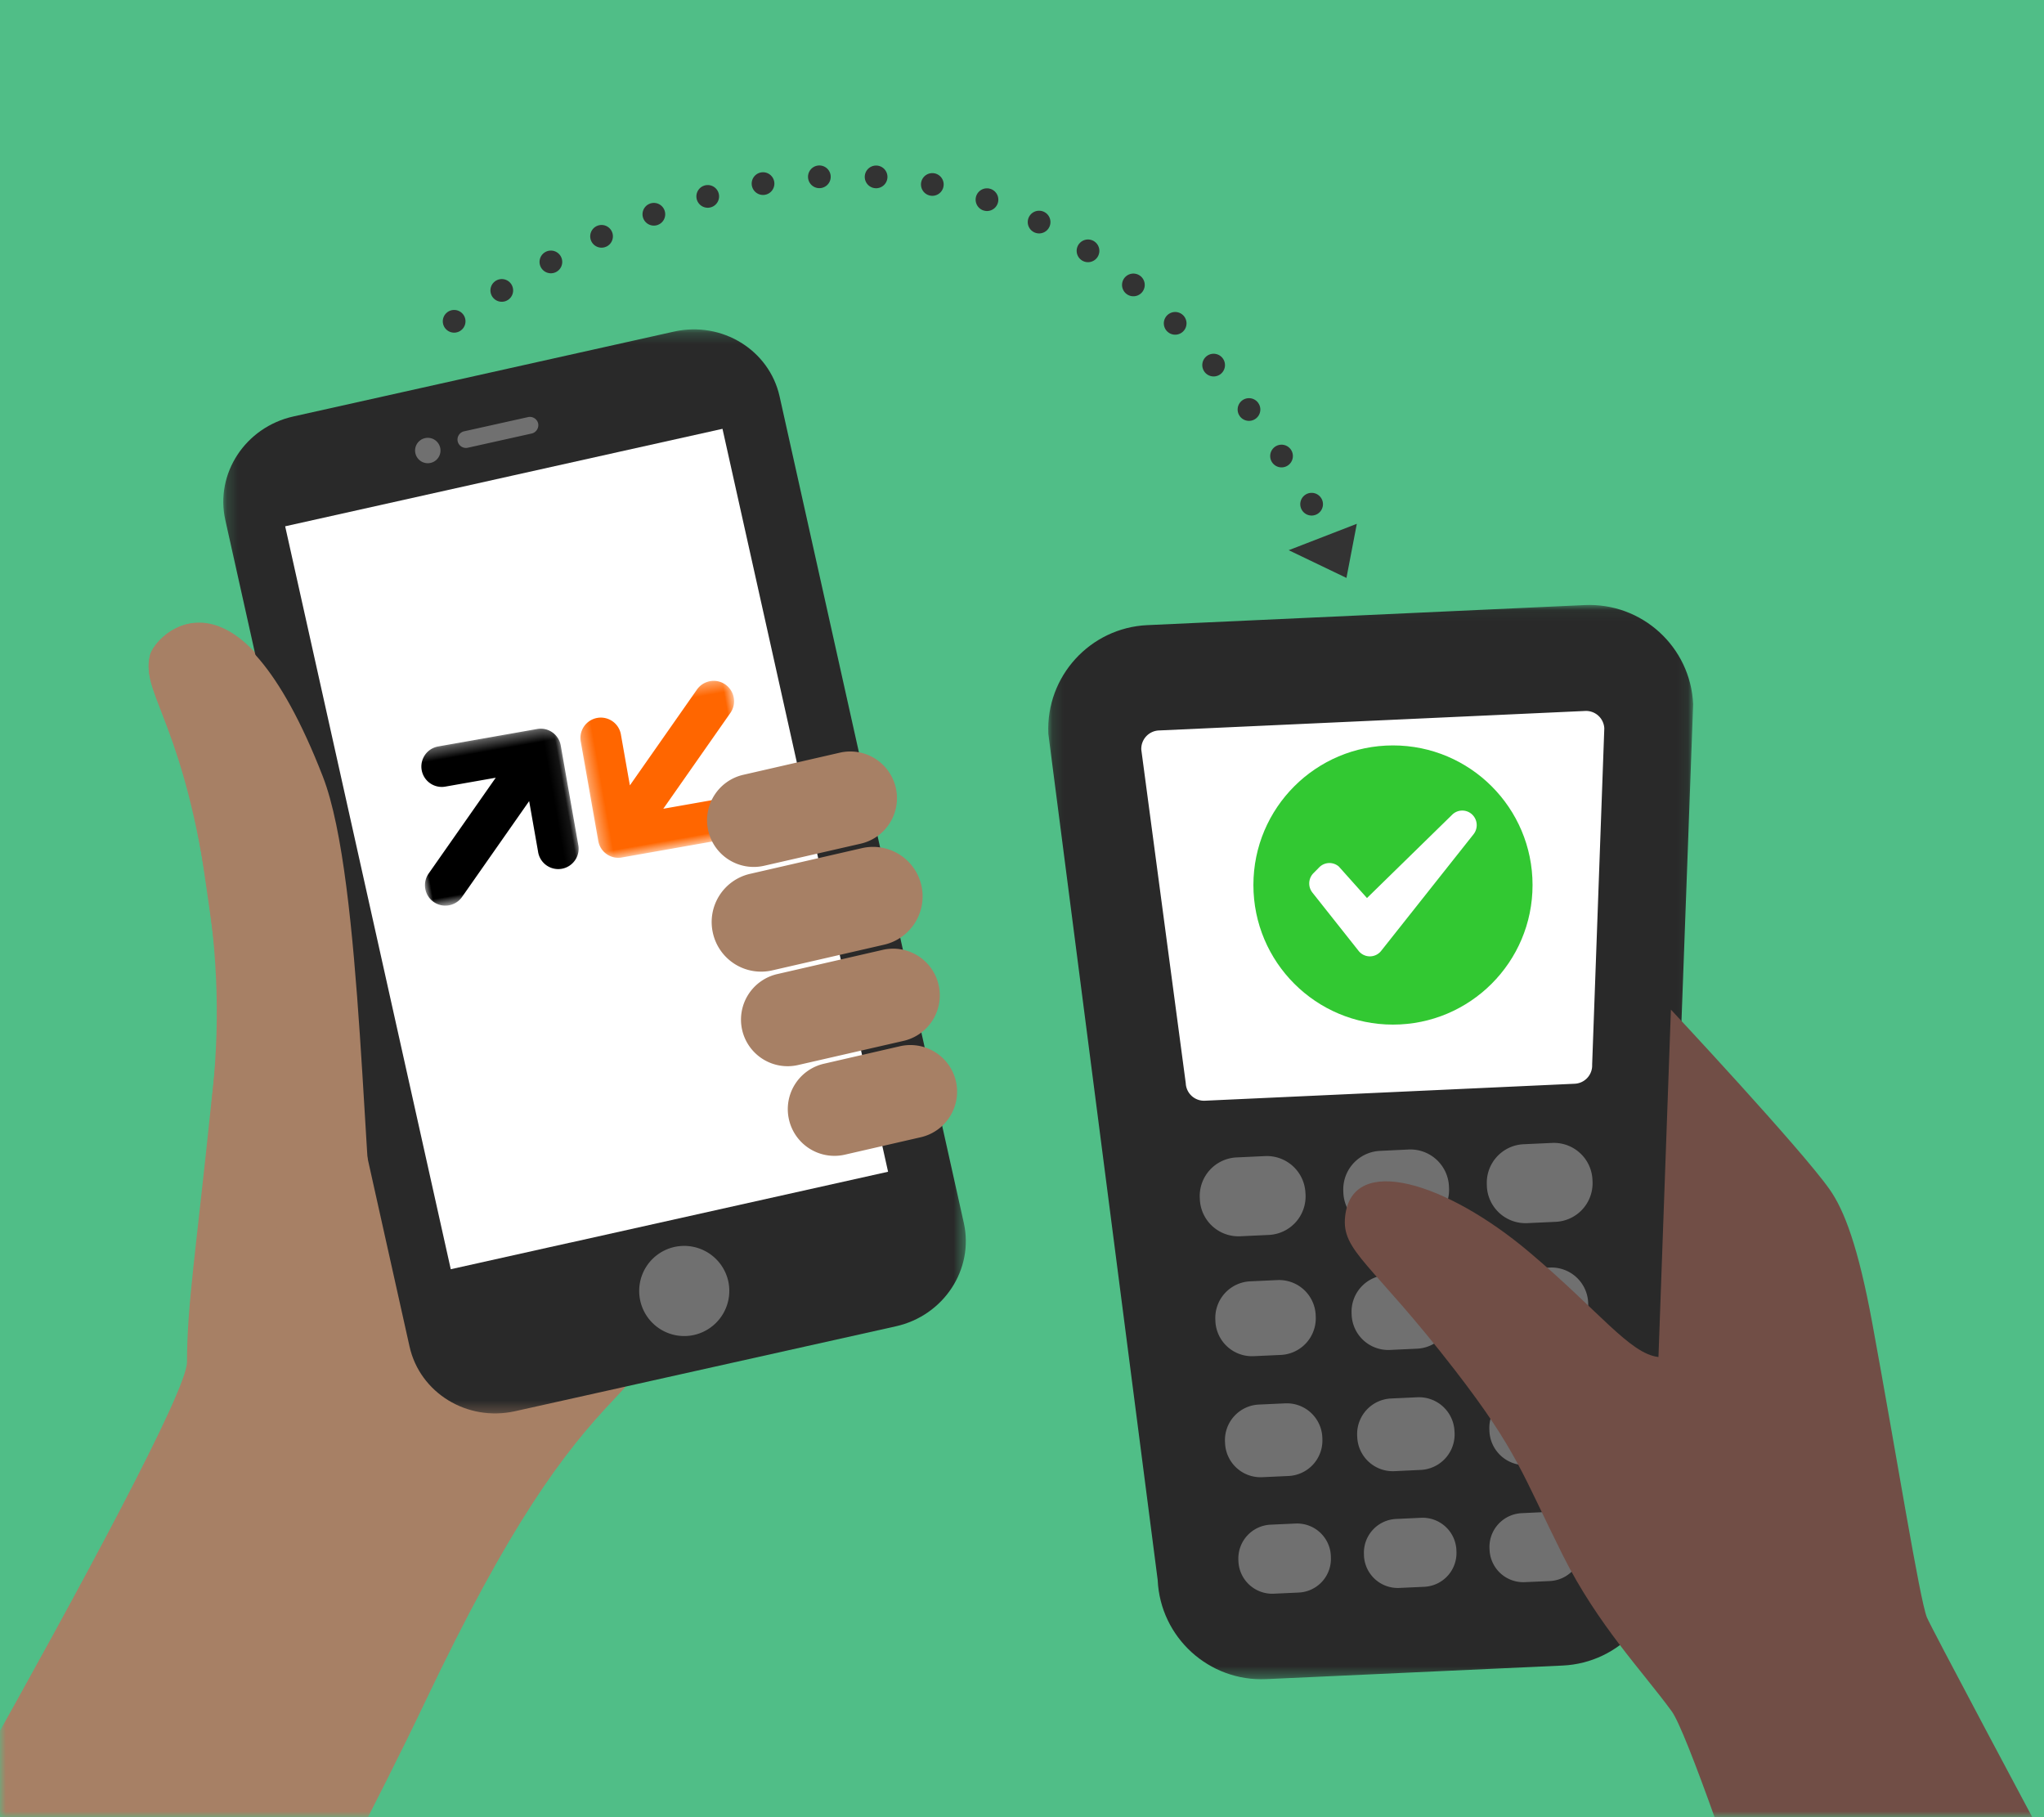 <svg xmlns="http://www.w3.org/2000/svg" xmlns:xlink="http://www.w3.org/1999/xlink" width="180" height="160" viewBox="0 0 180 160">
    <rect x="0" y="0" width="180" height="160" fill="#808080" stroke="none"/>
    <defs>
        <path id="a" d="M0 0h180v160H0z"/>
        <path id="c" d="M1.181.201h65.39v95.45H1.181z"/>
        <path id="e" d="M0 .333h13.917V14.25H0z"/>
        <path id="g" d="M.338.353h13.916V14.27H.338z"/>
        <path id="i" d="M.127.03h8.035v16.973H.127z"/>
        <path id="j" d="M.076.054H56.87v94.59H.076z"/>
    </defs>
    <g fill="none" fill-rule="evenodd">
        <mask id="b" fill="#fff">
            <use xlink:href="#a"/>
        </mask>
        <use fill="#50BE87" fill-rule="nonzero" xlink:href="#a"/>
        <g mask="url(#b)">
            <path fill="#A78065" d="M13.2 57.697c.469-1.884 7.843-9.212 15.215 10.692 7.367 19.907 4.598 21.87 5.601 30.075 1.001 8.205 23.288 19.191 23.288 19.191s1.297.808-3.212 5.529c-4.504 4.726-9.201 10.988-16.666 26.686-7.869 16.55-26.118 49.791-26.118 49.791h-32.061v-10.9s37.207-63.79 37.219-68.83c.01-5.04.764-9.525 2.14-22.832.853-8.237 1.276-7.452-.698-20.786-1.961-13.236-5.513-15.352-4.708-18.616"/>
            <g transform="translate(18.482 28.8)">
                <mask id="d" fill="#fff">
                    <use xlink:href="#c"/>
                </mask>
                <path fill="#292929" d="M17.583 89.758c.91 4.083 5.077 6.639 9.291 5.697l33.53-7.474c4.22-.939 6.903-5.017 5.989-9.107L50.17 6.099c-.914-4.084-5.073-6.642-9.292-5.704L7.353 7.869C3.128 8.81.445 12.893 1.36 16.986l16.223 72.772z" mask="url(#d)"/>
            </g>
            <path fill="#707070" d="M64.132 112.803a3.981 3.981 0 0 1-3.02 4.74 3.965 3.965 0 0 1-4.728-3.013 3.968 3.968 0 0 1 3.003-4.736 3.978 3.978 0 0 1 4.745 3.009M47.391 37.28a.758.758 0 0 1-.567.89l-5.628 1.252a.749.749 0 0 1-.892-.564.747.747 0 0 1 .567-.881l5.632-1.252a.748.748 0 0 1 .888.556M38.764 39.424a1.118 1.118 0 1 1-2.183.487 1.118 1.118 0 0 1 2.183-.487"/>
            <path fill="#A78065" d="M18.63 97.098c.702-6.487.702-12.475-.7-20.785-2.23-13.193-5.514-15.353-4.706-18.617.468-1.883 7.53-9.09 15.212 10.693 3.559 9.173 3.456 36.415 4.995 45.224.968 5.55-6.078.306-6.218-.113-.143-.418-8.582-16.402-8.582-16.402"/>
            <path fill="#FFF" d="M78.206 103.17L63.624 37.757l-9.165 2.04-9.216 2.053-20.131 4.49 14.584 65.413 8.466-1.887 2.037-.453v.004z"/>
            <g transform="rotate(-10 394.637 -168.793)">
                <mask id="f" fill="#fff">
                    <use xlink:href="#e"/>
                </mask>
                <path fill="#000" d="M12.12.333H3.277a1.796 1.796 0 0 0 0 3.592h4.51l-7.26 7.26a1.796 1.796 0 1 0 2.54 2.539l7.26-7.26v4.51a1.796 1.796 0 1 0 3.59 0V2.129c0-.992-.803-1.796-1.795-1.796" mask="url(#f)"/>
            </g>
            <g transform="rotate(-10 378.377 -255.912)">
                <mask id="h" fill="#fff">
                    <use xlink:href="#g"/>
                </mask>
                <path fill="#F60" d="M2.133 14.27h8.846a1.796 1.796 0 0 0 0-3.592h-4.51l7.26-7.26A1.796 1.796 0 1 0 11.188.88l-7.26 7.26v-4.51a1.796 1.796 0 1 0-3.591 0v8.845c0 .992.803 1.796 1.795 1.796" mask="url(#h)"/>
            </g>
            <path fill="#A78065" d="M78.885 69.358a4.109 4.109 0 0 1-3.083 4.925l-8.51 1.946a4.11 4.11 0 0 1-4.922-3.088 4.107 4.107 0 0 1 3.083-4.92l8.508-1.95a4.11 4.11 0 0 1 4.924 3.087M82.657 86.721a4.111 4.111 0 0 1-3.086 4.926l-9.288 2.126a4.107 4.107 0 0 1-4.925-3.079 4.115 4.115 0 0 1 3.088-4.927l9.289-2.133a4.108 4.108 0 0 1 4.922 3.087M84.182 95.206a4.118 4.118 0 0 1-3.089 4.924l-6.69 1.536a4.106 4.106 0 0 1-4.922-3.083 4.102 4.102 0 0 1 3.086-4.925l6.69-1.54a4.117 4.117 0 0 1 4.925 3.088M81.138 77.953a4.365 4.365 0 0 1-3.276 5.225l-9.86 2.263a4.35 4.35 0 0 1-5.218-3.276 4.352 4.352 0 0 1 3.267-5.224l9.861-2.265a4.367 4.367 0 0 1 5.226 3.277"/>
            <g>
                <g transform="matrix(-1 0 0 1 149.18 53.212)">
                    <mask id="k" fill="#fff">
                        <use xlink:href="#j"/>
                    </mask>
                    <path fill="#292929" d="M48.133 1.83L28.883.948 9.643.064C4.589-.167.307 3.738.076 8.788l2.766 75.084c-.229 5.047 3.678 9.332 8.726 9.565l13.05.598 13.05.598c5.05.232 9.334-3.675 9.563-8.727l9.63-74.512c.227-5.048-3.677-9.332-8.728-9.565" mask="url(#k)"/>
                </g>
                <path fill="#707070" d="M131.028 115.232a3.233 3.233 0 0 0 3.373 3.08l2.387-.111a3.223 3.223 0 0 0 3.074-3.37l-.004-.15a3.233 3.233 0 0 0-3.375-3.075l-2.387.113a3.225 3.225 0 0 0-3.073 3.37l.005.143zM119.03 115.784a3.228 3.228 0 0 0 3.372 3.076l2.388-.11a3.228 3.228 0 0 0 3.076-3.371l-.009-.147a3.228 3.228 0 0 0-3.37-3.075l-2.386.112a3.224 3.224 0 0 0-3.076 3.37l.005.145zM107.031 116.334a3.228 3.228 0 0 0 3.373 3.075l2.387-.109a3.228 3.228 0 0 0 3.076-3.37l-.005-.143a3.226 3.226 0 0 0-3.373-3.078l-2.389.11a3.224 3.224 0 0 0-3.074 3.37l.005.145zM130.937 104.454a3.406 3.406 0 0 0 3.553 3.241l2.513-.115a3.4 3.4 0 0 0 3.24-3.552l-.007-.152a3.396 3.396 0 0 0-3.55-3.243l-2.513.115a3.396 3.396 0 0 0-3.239 3.553l.003.153zM118.3 105.032a3.404 3.404 0 0 0 3.553 3.242l2.513-.114a3.4 3.4 0 0 0 3.24-3.555l-.007-.15a3.4 3.4 0 0 0-3.55-3.243l-2.516.12a3.396 3.396 0 0 0-3.238 3.548l.005.152zM105.663 105.612a3.4 3.4 0 0 0 3.553 3.24l2.514-.117a3.396 3.396 0 0 0 3.24-3.55l-.01-.153a3.4 3.4 0 0 0-3.551-3.24l-2.513.117a3.402 3.402 0 0 0-3.241 3.552l.008.15zM131.163 126.015a3.131 3.131 0 0 0 3.273 2.985l2.317-.109a3.13 3.13 0 0 0 2.982-3.27l-.006-.14a3.13 3.13 0 0 0-3.272-2.984l-2.315.106a3.128 3.128 0 0 0-2.985 3.273l.006.14zM119.523 126.55a3.134 3.134 0 0 0 3.273 2.984l2.314-.11a3.133 3.133 0 0 0 2.985-3.27l-.009-.139a3.128 3.128 0 0 0-3.27-2.987l-2.317.106a3.136 3.136 0 0 0-2.984 3.272l.008.144zM107.883 127.08a3.13 3.13 0 0 0 3.27 2.985l2.317-.106a3.129 3.129 0 0 0 2.982-3.273l-.005-.136a3.132 3.132 0 0 0-3.273-2.987l-2.314.106a3.135 3.135 0 0 0-2.985 3.27l.008.142zM131.176 136.473a2.972 2.972 0 0 0 3.107 2.833l2.2-.097a2.98 2.98 0 0 0 2.837-3.107l-.008-.134a2.979 2.979 0 0 0-3.106-2.84l-2.198.104a2.979 2.979 0 0 0-2.84 3.107l.008.134zM120.115 136.982a2.98 2.98 0 0 0 3.112 2.834l2.198-.101a2.976 2.976 0 0 0 2.834-3.108l-.005-.13a2.976 2.976 0 0 0-3.106-2.838l-2.201.102a2.972 2.972 0 0 0-2.834 3.108l.002.133zM109.06 137.488a2.98 2.98 0 0 0 3.106 2.835l2.202-.101a2.97 2.97 0 0 0 2.833-3.108l-.003-.132a2.976 2.976 0 0 0-3.108-2.837l-2.202.1a2.979 2.979 0 0 0-2.833 3.108l.005.135z"/>
                <path fill="#714E46" d="M147.145 88.894s11.419 12.216 13.955 15.8c1.309 1.843 2.54 5.075 3.782 11.823 2.158 11.744 4.164 24.289 4.805 25.888C170.326 144 202 203.066 202 203.066h-36.732s-15.493-48.87-18.052-52.388c-2.56-3.517-6.512-7.59-9.593-13.747-3.562-7.125-3.987-9.16-9.496-16.288-7.319-9.474-10.018-10.449-9.67-13.549.618-5.605 8.959-2.96 16.178 3.123 6.174 5.2 8.892 8.988 11.414 9.265l1.096-30.588z"/>
                <path fill="#FFF" d="M102.048 64.316l16.43-.75 21.114-.967a1.61 1.61 0 0 1 1.687 1.537l-1.07 29.603a1.611 1.611 0 0 1-1.536 1.683l-7.65.351-24.918 1.143a1.61 1.61 0 0 1-1.684-1.538l-3.916-29.375a1.622 1.622 0 0 1 1.543-1.687"/>
                <g transform="translate(110.378 65.633)">
                    <circle cx="12.291" cy="12.291" r="12.291" fill="#32C832"/>
                    <path fill="#FFF" d="M19.665 7.02c0-.71-.569-1.284-1.271-1.284a1.26 1.26 0 0 0-.87.347l-7.522 7.355-2.478-2.772a1.26 1.26 0 0 0-1.727.067l-.508.514c-.23.232-.373.553-.373.907 0 .304.105.582.28.802h-.001l4.069 5.135a1.264 1.264 0 0 0 1.985 0l8.138-10.27c.174-.22.278-.498.278-.802"/>
                </g>
            </g>
            <path stroke="#333" stroke-dasharray="0,5" stroke-linecap="round" stroke-linejoin="round" stroke-width="2" d="M39.993 28.29c31.855-21.702 57.33-15.811 76.423 17.672"/>
            <path fill="#333" d="M119.485 46.12l-6 2.324 5.087 2.441z"/>
        </g>
    </g>
</svg>
